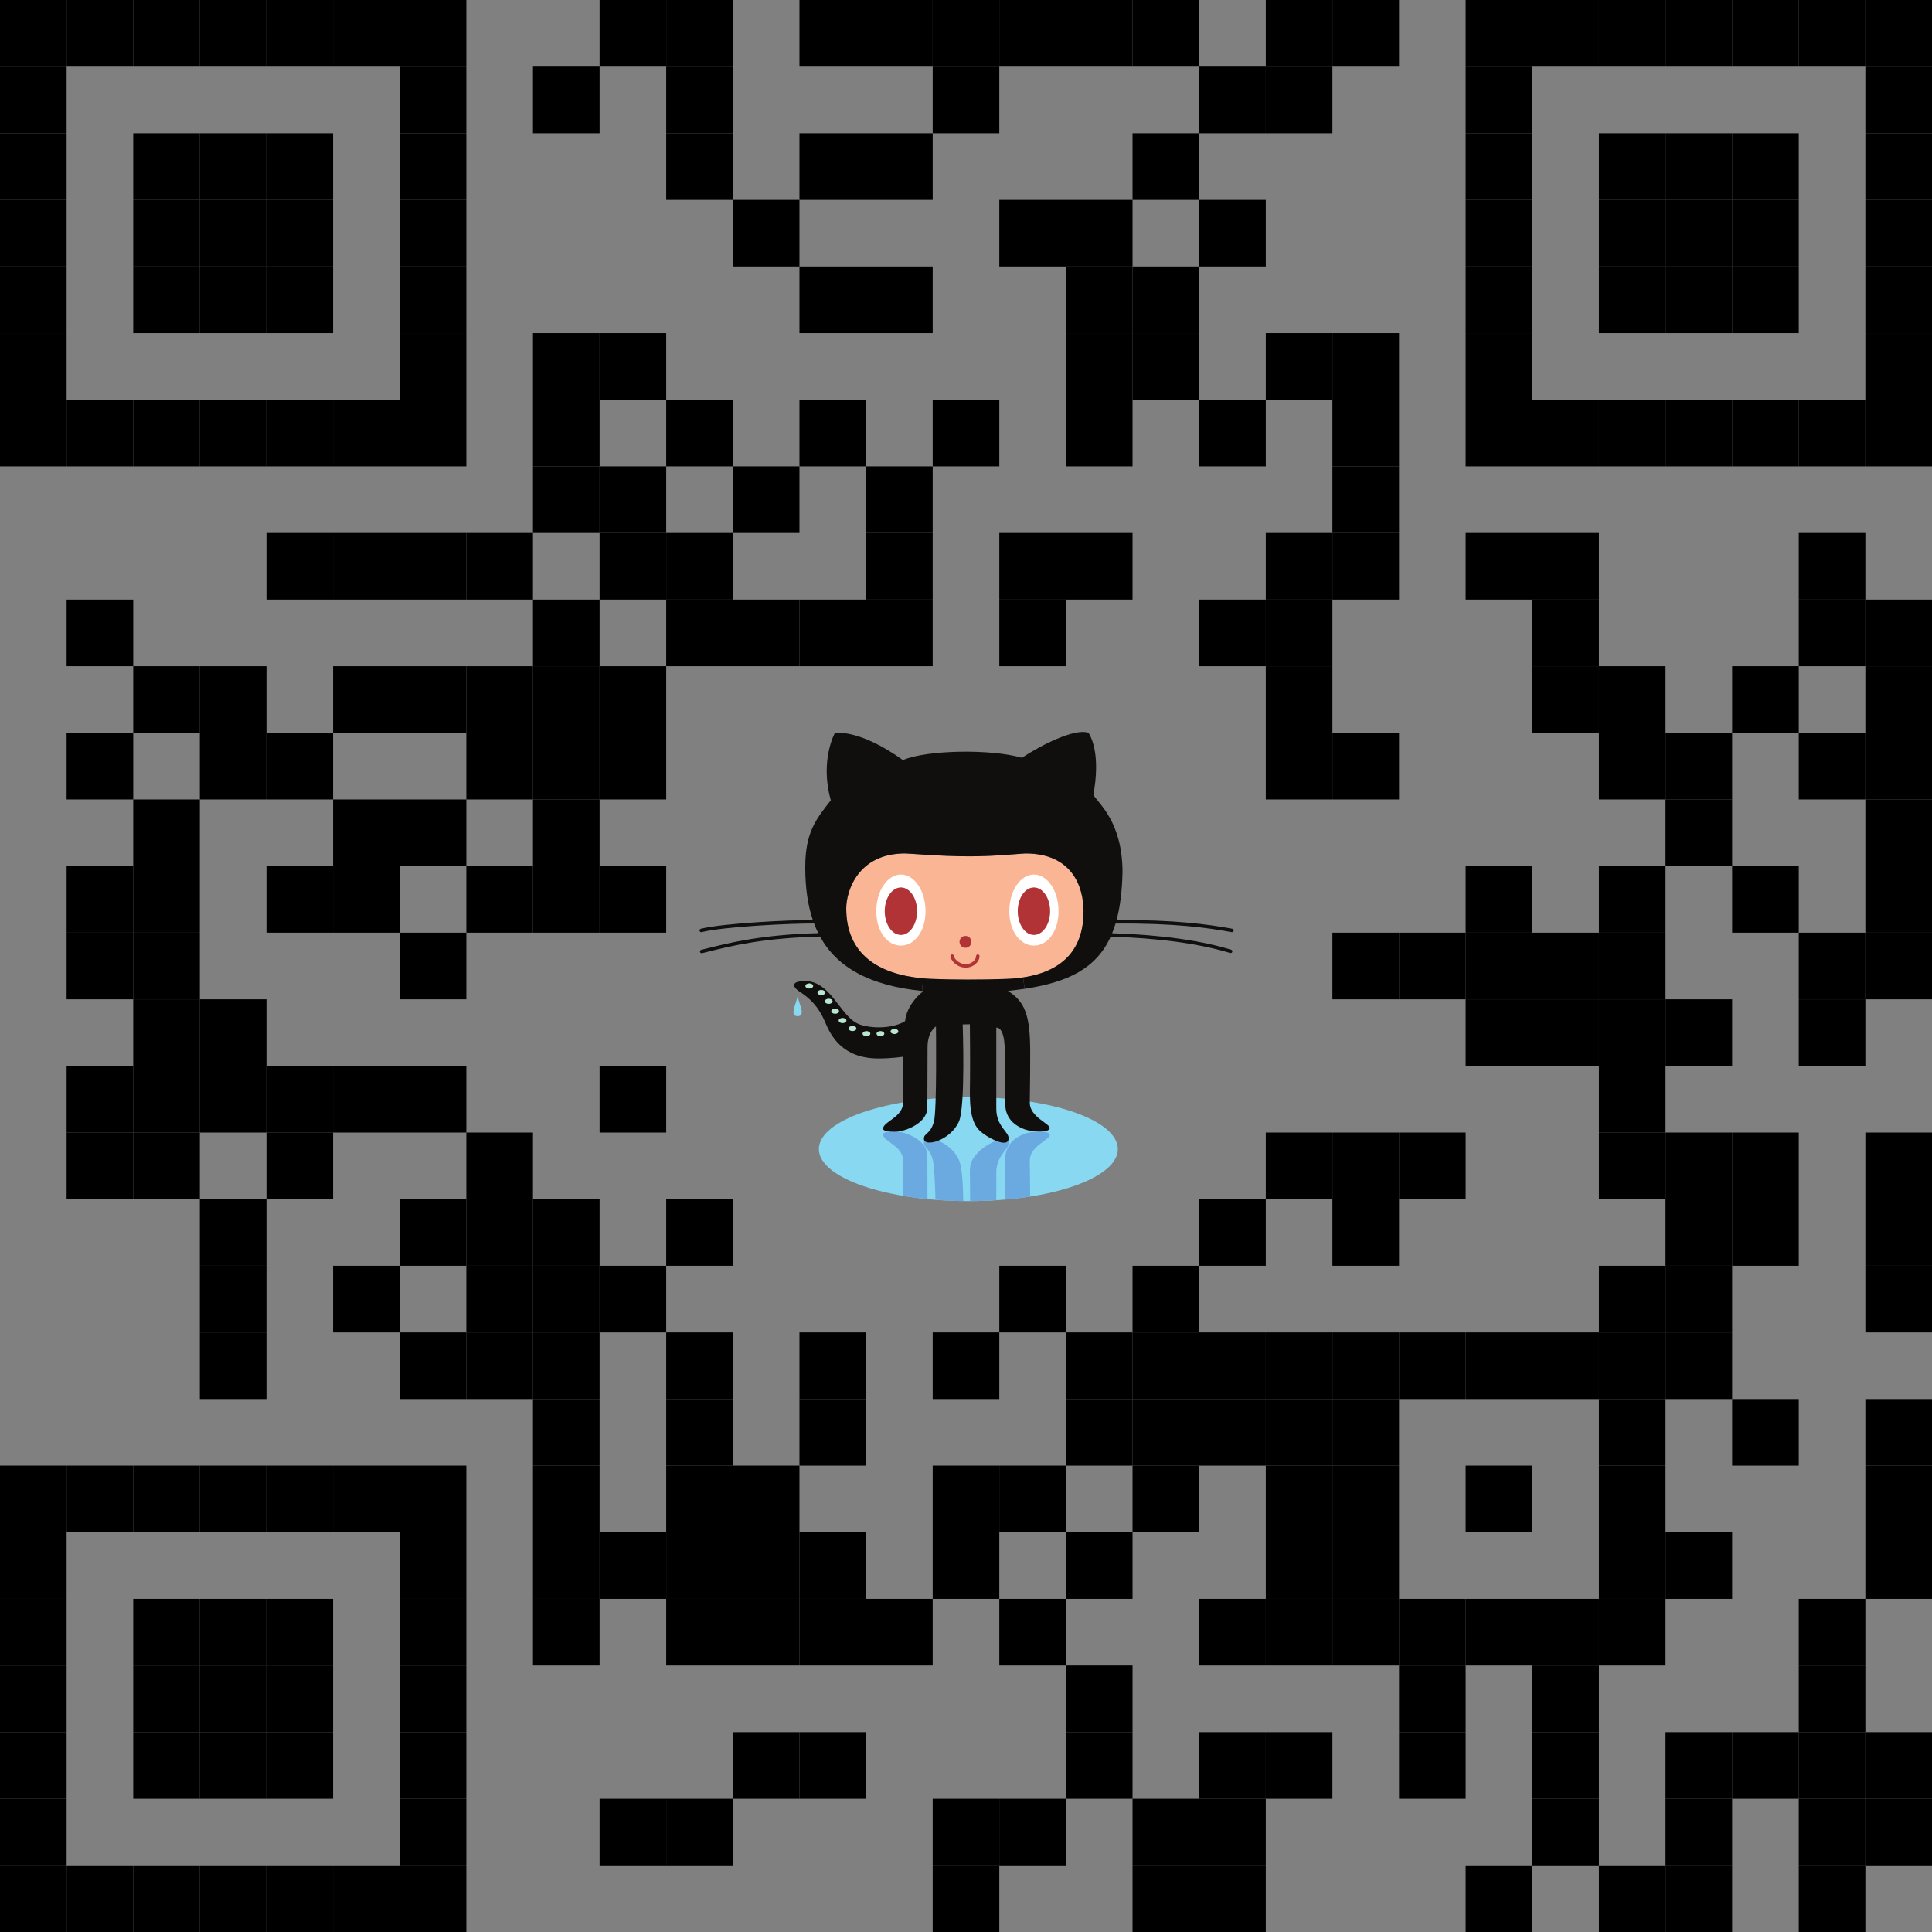 <?xml version="1.0" standalone="no"?>
<!DOCTYPE svg PUBLIC "-//W3C//DTD SVG 1.1//EN"
"http://www.w3.org/Graphics/SVG/1.1/DTD/svg11.dtd">
<svg xmlns:dc="http://purl.org/dc/elements/1.1/" xmlns:ns0="http://www.w3.org/2000/svg" xmlns:ns2="http://creativecommons.org/ns#" xmlns:ns4="http://sodipodi.sourceforge.net/DTD/sodipodi-0.dtd" xmlns:ns5="http://www.inkscape.org/namespaces/inkscape" xmlns:rdf="http://www.w3.org/1999/02/22-rdf-syntax-ns#" height="290" version="1.1" width="290" xmlns="http://www.w3.org/2000/svg"><rect width="100%" height="100%" fill="#808080" stroke="none"/><rect fill="black" height="10" width="10" x="0" y="0" /><rect fill="black" height="10" width="10" x="0" y="10" /><rect fill="black" height="10" width="10" x="0" y="20" /><rect fill="black" height="10" width="10" x="0" y="30" /><rect fill="black" height="10" width="10" x="0" y="40" /><rect fill="black" height="10" width="10" x="0" y="50" /><rect fill="black" height="10" width="10" x="0" y="60" /><rect fill="black" height="10" width="10" x="0" y="220" /><rect fill="black" height="10" width="10" x="0" y="230" /><rect fill="black" height="10" width="10" x="0" y="240" /><rect fill="black" height="10" width="10" x="0" y="250" /><rect fill="black" height="10" width="10" x="0" y="260" /><rect fill="black" height="10" width="10" x="0" y="270" /><rect fill="black" height="10" width="10" x="0" y="280" /><rect fill="black" height="10" width="10" x="10" y="0" /><rect fill="black" height="10" width="10" x="10" y="60" /><rect fill="black" height="10" width="10" x="10" y="90" /><rect fill="black" height="10" width="10" x="10" y="110" /><rect fill="black" height="10" width="10" x="10" y="130" /><rect fill="black" height="10" width="10" x="10" y="140" /><rect fill="black" height="10" width="10" x="10" y="160" /><rect fill="black" height="10" width="10" x="10" y="170" /><rect fill="black" height="10" width="10" x="10" y="220" /><rect fill="black" height="10" width="10" x="10" y="280" /><rect fill="black" height="10" width="10" x="20" y="0" /><rect fill="black" height="10" width="10" x="20" y="20" /><rect fill="black" height="10" width="10" x="20" y="30" /><rect fill="black" height="10" width="10" x="20" y="40" /><rect fill="black" height="10" width="10" x="20" y="60" /><rect fill="black" height="10" width="10" x="20" y="100" /><rect fill="black" height="10" width="10" x="20" y="120" /><rect fill="black" height="10" width="10" x="20" y="130" /><rect fill="black" height="10" width="10" x="20" y="140" /><rect fill="black" height="10" width="10" x="20" y="150" /><rect fill="black" height="10" width="10" x="20" y="160" /><rect fill="black" height="10" width="10" x="20" y="170" /><rect fill="black" height="10" width="10" x="20" y="220" /><rect fill="black" height="10" width="10" x="20" y="240" /><rect fill="black" height="10" width="10" x="20" y="250" /><rect fill="black" height="10" width="10" x="20" y="260" /><rect fill="black" height="10" width="10" x="20" y="280" /><rect fill="black" height="10" width="10" x="30" y="0" /><rect fill="black" height="10" width="10" x="30" y="20" /><rect fill="black" height="10" width="10" x="30" y="30" /><rect fill="black" height="10" width="10" x="30" y="40" /><rect fill="black" height="10" width="10" x="30" y="60" /><rect fill="black" height="10" width="10" x="30" y="100" /><rect fill="black" height="10" width="10" x="30" y="110" /><rect fill="black" height="10" width="10" x="30" y="150" /><rect fill="black" height="10" width="10" x="30" y="160" /><rect fill="black" height="10" width="10" x="30" y="180" /><rect fill="black" height="10" width="10" x="30" y="190" /><rect fill="black" height="10" width="10" x="30" y="200" /><rect fill="black" height="10" width="10" x="30" y="220" /><rect fill="black" height="10" width="10" x="30" y="240" /><rect fill="black" height="10" width="10" x="30" y="250" /><rect fill="black" height="10" width="10" x="30" y="260" /><rect fill="black" height="10" width="10" x="30" y="280" /><rect fill="black" height="10" width="10" x="40" y="0" /><rect fill="black" height="10" width="10" x="40" y="20" /><rect fill="black" height="10" width="10" x="40" y="30" /><rect fill="black" height="10" width="10" x="40" y="40" /><rect fill="black" height="10" width="10" x="40" y="60" /><rect fill="black" height="10" width="10" x="40" y="80" /><rect fill="black" height="10" width="10" x="40" y="110" /><rect fill="black" height="10" width="10" x="40" y="130" /><rect fill="black" height="10" width="10" x="40" y="160" /><rect fill="black" height="10" width="10" x="40" y="170" /><rect fill="black" height="10" width="10" x="40" y="220" /><rect fill="black" height="10" width="10" x="40" y="240" /><rect fill="black" height="10" width="10" x="40" y="250" /><rect fill="black" height="10" width="10" x="40" y="260" /><rect fill="black" height="10" width="10" x="40" y="280" /><rect fill="black" height="10" width="10" x="50" y="0" /><rect fill="black" height="10" width="10" x="50" y="60" /><rect fill="black" height="10" width="10" x="50" y="80" /><rect fill="black" height="10" width="10" x="50" y="100" /><rect fill="black" height="10" width="10" x="50" y="120" /><rect fill="black" height="10" width="10" x="50" y="130" /><rect fill="black" height="10" width="10" x="50" y="160" /><rect fill="black" height="10" width="10" x="50" y="190" /><rect fill="black" height="10" width="10" x="50" y="220" /><rect fill="black" height="10" width="10" x="50" y="280" /><rect fill="black" height="10" width="10" x="60" y="0" /><rect fill="black" height="10" width="10" x="60" y="10" /><rect fill="black" height="10" width="10" x="60" y="20" /><rect fill="black" height="10" width="10" x="60" y="30" /><rect fill="black" height="10" width="10" x="60" y="40" /><rect fill="black" height="10" width="10" x="60" y="50" /><rect fill="black" height="10" width="10" x="60" y="60" /><rect fill="black" height="10" width="10" x="60" y="80" /><rect fill="black" height="10" width="10" x="60" y="100" /><rect fill="black" height="10" width="10" x="60" y="120" /><rect fill="black" height="10" width="10" x="60" y="140" /><rect fill="black" height="10" width="10" x="60" y="160" /><rect fill="black" height="10" width="10" x="60" y="180" /><rect fill="black" height="10" width="10" x="60" y="200" /><rect fill="black" height="10" width="10" x="60" y="220" /><rect fill="black" height="10" width="10" x="60" y="230" /><rect fill="black" height="10" width="10" x="60" y="240" /><rect fill="black" height="10" width="10" x="60" y="250" /><rect fill="black" height="10" width="10" x="60" y="260" /><rect fill="black" height="10" width="10" x="60" y="270" /><rect fill="black" height="10" width="10" x="60" y="280" /><rect fill="black" height="10" width="10" x="70" y="80" /><rect fill="black" height="10" width="10" x="70" y="100" /><rect fill="black" height="10" width="10" x="70" y="110" /><rect fill="black" height="10" width="10" x="70" y="130" /><rect fill="black" height="10" width="10" x="70" y="170" /><rect fill="black" height="10" width="10" x="70" y="180" /><rect fill="black" height="10" width="10" x="70" y="190" /><rect fill="black" height="10" width="10" x="70" y="200" /><rect fill="black" height="10" width="10" x="80" y="10" /><rect fill="black" height="10" width="10" x="80" y="50" /><rect fill="black" height="10" width="10" x="80" y="60" /><rect fill="black" height="10" width="10" x="80" y="70" /><rect fill="black" height="10" width="10" x="80" y="90" /><rect fill="black" height="10" width="10" x="80" y="100" /><rect fill="black" height="10" width="10" x="80" y="110" /><rect fill="black" height="10" width="10" x="80" y="120" /><rect fill="black" height="10" width="10" x="80" y="130" /><rect fill="black" height="10" width="10" x="80" y="180" /><rect fill="black" height="10" width="10" x="80" y="190" /><rect fill="black" height="10" width="10" x="80" y="200" /><rect fill="black" height="10" width="10" x="80" y="210" /><rect fill="black" height="10" width="10" x="80" y="220" /><rect fill="black" height="10" width="10" x="80" y="230" /><rect fill="black" height="10" width="10" x="80" y="240" /><rect fill="black" height="10" width="10" x="90" y="0" /><rect fill="black" height="10" width="10" x="90" y="50" /><rect fill="black" height="10" width="10" x="90" y="70" /><rect fill="black" height="10" width="10" x="90" y="80" /><rect fill="black" height="10" width="10" x="90" y="100" /><rect fill="black" height="10" width="10" x="90" y="110" /><rect fill="black" height="10" width="10" x="90" y="130" /><rect fill="black" height="10" width="10" x="90" y="160" /><rect fill="black" height="10" width="10" x="90" y="190" /><rect fill="black" height="10" width="10" x="90" y="230" /><rect fill="black" height="10" width="10" x="90" y="270" /><rect fill="black" height="10" width="10" x="100" y="0" /><rect fill="black" height="10" width="10" x="100" y="10" /><rect fill="black" height="10" width="10" x="100" y="20" /><rect fill="black" height="10" width="10" x="100" y="60" /><rect fill="black" height="10" width="10" x="100" y="80" /><rect fill="black" height="10" width="10" x="100" y="90" /><rect fill="black" height="10" width="10" x="100" y="180" /><rect fill="black" height="10" width="10" x="100" y="200" /><rect fill="black" height="10" width="10" x="100" y="210" /><rect fill="black" height="10" width="10" x="100" y="220" /><rect fill="black" height="10" width="10" x="100" y="230" /><rect fill="black" height="10" width="10" x="100" y="240" /><rect fill="black" height="10" width="10" x="100" y="270" /><rect fill="black" height="10" width="10" x="110" y="30" /><rect fill="black" height="10" width="10" x="110" y="70" /><rect fill="black" height="10" width="10" x="110" y="90" /><rect fill="black" height="10" width="10" x="110" y="220" /><rect fill="black" height="10" width="10" x="110" y="230" /><rect fill="black" height="10" width="10" x="110" y="240" /><rect fill="black" height="10" width="10" x="110" y="260" /><rect fill="black" height="10" width="10" x="120" y="0" /><rect fill="black" height="10" width="10" x="120" y="20" /><rect fill="black" height="10" width="10" x="120" y="40" /><rect fill="black" height="10" width="10" x="120" y="60" /><rect fill="black" height="10" width="10" x="120" y="90" /><rect fill="black" height="10" width="10" x="120" y="200" /><rect fill="black" height="10" width="10" x="120" y="210" /><rect fill="black" height="10" width="10" x="120" y="230" /><rect fill="black" height="10" width="10" x="120" y="240" /><rect fill="black" height="10" width="10" x="120" y="260" /><rect fill="black" height="10" width="10" x="130" y="0" /><rect fill="black" height="10" width="10" x="130" y="20" /><rect fill="black" height="10" width="10" x="130" y="40" /><rect fill="black" height="10" width="10" x="130" y="70" /><rect fill="black" height="10" width="10" x="130" y="80" /><rect fill="black" height="10" width="10" x="130" y="90" /><rect fill="black" height="10" width="10" x="130" y="240" /><rect fill="black" height="10" width="10" x="140" y="0" /><rect fill="black" height="10" width="10" x="140" y="10" /><rect fill="black" height="10" width="10" x="140" y="60" /><rect fill="black" height="10" width="10" x="140" y="200" /><rect fill="black" height="10" width="10" x="140" y="220" /><rect fill="black" height="10" width="10" x="140" y="230" /><rect fill="black" height="10" width="10" x="140" y="270" /><rect fill="black" height="10" width="10" x="140" y="280" /><rect fill="black" height="10" width="10" x="150" y="0" /><rect fill="black" height="10" width="10" x="150" y="30" /><rect fill="black" height="10" width="10" x="150" y="80" /><rect fill="black" height="10" width="10" x="150" y="90" /><rect fill="black" height="10" width="10" x="150" y="190" /><rect fill="black" height="10" width="10" x="150" y="220" /><rect fill="black" height="10" width="10" x="150" y="240" /><rect fill="black" height="10" width="10" x="150" y="270" /><rect fill="black" height="10" width="10" x="160" y="0" /><rect fill="black" height="10" width="10" x="160" y="30" /><rect fill="black" height="10" width="10" x="160" y="40" /><rect fill="black" height="10" width="10" x="160" y="50" /><rect fill="black" height="10" width="10" x="160" y="60" /><rect fill="black" height="10" width="10" x="160" y="80" /><rect fill="black" height="10" width="10" x="160" y="200" /><rect fill="black" height="10" width="10" x="160" y="210" /><rect fill="black" height="10" width="10" x="160" y="230" /><rect fill="black" height="10" width="10" x="160" y="250" /><rect fill="black" height="10" width="10" x="160" y="260" /><rect fill="black" height="10" width="10" x="170" y="0" /><rect fill="black" height="10" width="10" x="170" y="20" /><rect fill="black" height="10" width="10" x="170" y="40" /><rect fill="black" height="10" width="10" x="170" y="50" /><rect fill="black" height="10" width="10" x="170" y="190" /><rect fill="black" height="10" width="10" x="170" y="200" /><rect fill="black" height="10" width="10" x="170" y="210" /><rect fill="black" height="10" width="10" x="170" y="220" /><rect fill="black" height="10" width="10" x="170" y="270" /><rect fill="black" height="10" width="10" x="170" y="280" /><rect fill="black" height="10" width="10" x="180" y="10" /><rect fill="black" height="10" width="10" x="180" y="30" /><rect fill="black" height="10" width="10" x="180" y="60" /><rect fill="black" height="10" width="10" x="180" y="90" /><rect fill="black" height="10" width="10" x="180" y="180" /><rect fill="black" height="10" width="10" x="180" y="200" /><rect fill="black" height="10" width="10" x="180" y="210" /><rect fill="black" height="10" width="10" x="180" y="240" /><rect fill="black" height="10" width="10" x="180" y="260" /><rect fill="black" height="10" width="10" x="180" y="270" /><rect fill="black" height="10" width="10" x="180" y="280" /><rect fill="black" height="10" width="10" x="190" y="0" /><rect fill="black" height="10" width="10" x="190" y="10" /><rect fill="black" height="10" width="10" x="190" y="50" /><rect fill="black" height="10" width="10" x="190" y="80" /><rect fill="black" height="10" width="10" x="190" y="90" /><rect fill="black" height="10" width="10" x="190" y="100" /><rect fill="black" height="10" width="10" x="190" y="110" /><rect fill="black" height="10" width="10" x="190" y="170" /><rect fill="black" height="10" width="10" x="190" y="200" /><rect fill="black" height="10" width="10" x="190" y="210" /><rect fill="black" height="10" width="10" x="190" y="220" /><rect fill="black" height="10" width="10" x="190" y="230" /><rect fill="black" height="10" width="10" x="190" y="240" /><rect fill="black" height="10" width="10" x="190" y="260" /><rect fill="black" height="10" width="10" x="200" y="0" /><rect fill="black" height="10" width="10" x="200" y="50" /><rect fill="black" height="10" width="10" x="200" y="60" /><rect fill="black" height="10" width="10" x="200" y="70" /><rect fill="black" height="10" width="10" x="200" y="80" /><rect fill="black" height="10" width="10" x="200" y="110" /><rect fill="black" height="10" width="10" x="200" y="140" /><rect fill="black" height="10" width="10" x="200" y="170" /><rect fill="black" height="10" width="10" x="200" y="180" /><rect fill="black" height="10" width="10" x="200" y="200" /><rect fill="black" height="10" width="10" x="200" y="210" /><rect fill="black" height="10" width="10" x="200" y="220" /><rect fill="black" height="10" width="10" x="200" y="230" /><rect fill="black" height="10" width="10" x="200" y="240" /><rect fill="black" height="10" width="10" x="210" y="140" /><rect fill="black" height="10" width="10" x="210" y="170" /><rect fill="black" height="10" width="10" x="210" y="200" /><rect fill="black" height="10" width="10" x="210" y="240" /><rect fill="black" height="10" width="10" x="210" y="250" /><rect fill="black" height="10" width="10" x="210" y="260" /><rect fill="black" height="10" width="10" x="220" y="0" /><rect fill="black" height="10" width="10" x="220" y="10" /><rect fill="black" height="10" width="10" x="220" y="20" /><rect fill="black" height="10" width="10" x="220" y="30" /><rect fill="black" height="10" width="10" x="220" y="40" /><rect fill="black" height="10" width="10" x="220" y="50" /><rect fill="black" height="10" width="10" x="220" y="60" /><rect fill="black" height="10" width="10" x="220" y="80" /><rect fill="black" height="10" width="10" x="220" y="130" /><rect fill="black" height="10" width="10" x="220" y="140" /><rect fill="black" height="10" width="10" x="220" y="150" /><rect fill="black" height="10" width="10" x="220" y="200" /><rect fill="black" height="10" width="10" x="220" y="220" /><rect fill="black" height="10" width="10" x="220" y="240" /><rect fill="black" height="10" width="10" x="220" y="280" /><rect fill="black" height="10" width="10" x="230" y="0" /><rect fill="black" height="10" width="10" x="230" y="60" /><rect fill="black" height="10" width="10" x="230" y="80" /><rect fill="black" height="10" width="10" x="230" y="90" /><rect fill="black" height="10" width="10" x="230" y="100" /><rect fill="black" height="10" width="10" x="230" y="140" /><rect fill="black" height="10" width="10" x="230" y="150" /><rect fill="black" height="10" width="10" x="230" y="200" /><rect fill="black" height="10" width="10" x="230" y="240" /><rect fill="black" height="10" width="10" x="230" y="250" /><rect fill="black" height="10" width="10" x="230" y="260" /><rect fill="black" height="10" width="10" x="230" y="270" /><rect fill="black" height="10" width="10" x="240" y="0" /><rect fill="black" height="10" width="10" x="240" y="20" /><rect fill="black" height="10" width="10" x="240" y="30" /><rect fill="black" height="10" width="10" x="240" y="40" /><rect fill="black" height="10" width="10" x="240" y="60" /><rect fill="black" height="10" width="10" x="240" y="100" /><rect fill="black" height="10" width="10" x="240" y="110" /><rect fill="black" height="10" width="10" x="240" y="130" /><rect fill="black" height="10" width="10" x="240" y="140" /><rect fill="black" height="10" width="10" x="240" y="150" /><rect fill="black" height="10" width="10" x="240" y="160" /><rect fill="black" height="10" width="10" x="240" y="170" /><rect fill="black" height="10" width="10" x="240" y="190" /><rect fill="black" height="10" width="10" x="240" y="200" /><rect fill="black" height="10" width="10" x="240" y="210" /><rect fill="black" height="10" width="10" x="240" y="220" /><rect fill="black" height="10" width="10" x="240" y="230" /><rect fill="black" height="10" width="10" x="240" y="240" /><rect fill="black" height="10" width="10" x="240" y="280" /><rect fill="black" height="10" width="10" x="250" y="0" /><rect fill="black" height="10" width="10" x="250" y="20" /><rect fill="black" height="10" width="10" x="250" y="30" /><rect fill="black" height="10" width="10" x="250" y="40" /><rect fill="black" height="10" width="10" x="250" y="60" /><rect fill="black" height="10" width="10" x="250" y="110" /><rect fill="black" height="10" width="10" x="250" y="120" /><rect fill="black" height="10" width="10" x="250" y="150" /><rect fill="black" height="10" width="10" x="250" y="170" /><rect fill="black" height="10" width="10" x="250" y="180" /><rect fill="black" height="10" width="10" x="250" y="190" /><rect fill="black" height="10" width="10" x="250" y="200" /><rect fill="black" height="10" width="10" x="250" y="230" /><rect fill="black" height="10" width="10" x="250" y="260" /><rect fill="black" height="10" width="10" x="250" y="270" /><rect fill="black" height="10" width="10" x="250" y="280" /><rect fill="black" height="10" width="10" x="260" y="0" /><rect fill="black" height="10" width="10" x="260" y="20" /><rect fill="black" height="10" width="10" x="260" y="30" /><rect fill="black" height="10" width="10" x="260" y="40" /><rect fill="black" height="10" width="10" x="260" y="60" /><rect fill="black" height="10" width="10" x="260" y="100" /><rect fill="black" height="10" width="10" x="260" y="130" /><rect fill="black" height="10" width="10" x="260" y="170" /><rect fill="black" height="10" width="10" x="260" y="180" /><rect fill="black" height="10" width="10" x="260" y="210" /><rect fill="black" height="10" width="10" x="260" y="260" /><rect fill="black" height="10" width="10" x="270" y="0" /><rect fill="black" height="10" width="10" x="270" y="60" /><rect fill="black" height="10" width="10" x="270" y="80" /><rect fill="black" height="10" width="10" x="270" y="90" /><rect fill="black" height="10" width="10" x="270" y="110" /><rect fill="black" height="10" width="10" x="270" y="140" /><rect fill="black" height="10" width="10" x="270" y="150" /><rect fill="black" height="10" width="10" x="270" y="240" /><rect fill="black" height="10" width="10" x="270" y="250" /><rect fill="black" height="10" width="10" x="270" y="260" /><rect fill="black" height="10" width="10" x="270" y="270" /><rect fill="black" height="10" width="10" x="270" y="280" /><rect fill="black" height="10" width="10" x="280" y="0" /><rect fill="black" height="10" width="10" x="280" y="10" /><rect fill="black" height="10" width="10" x="280" y="20" /><rect fill="black" height="10" width="10" x="280" y="30" /><rect fill="black" height="10" width="10" x="280" y="40" /><rect fill="black" height="10" width="10" x="280" y="50" /><rect fill="black" height="10" width="10" x="280" y="60" /><rect fill="black" height="10" width="10" x="280" y="90" /><rect fill="black" height="10" width="10" x="280" y="100" /><rect fill="black" height="10" width="10" x="280" y="110" /><rect fill="black" height="10" width="10" x="280" y="120" /><rect fill="black" height="10" width="10" x="280" y="130" /><rect fill="black" height="10" width="10" x="280" y="140" /><rect fill="black" height="10" width="10" x="280" y="170" /><rect fill="black" height="10" width="10" x="280" y="180" /><rect fill="black" height="10" width="10" x="280" y="190" /><rect fill="black" height="10" width="10" x="280" y="210" /><rect fill="black" height="10" width="10" x="280" y="220" /><rect fill="black" height="10" width="10" x="280" y="230" /><rect fill="black" height="10" width="10" x="280" y="260" /><rect fill="black" height="10" width="10" x="280" y="270" /><g transform="translate(105.0 109.872) scale(0.138)"><ns0:defs id="defs6" /><ns4:namedview bordercolor="#666666" borderopacity="1" gridtolerance="10" guidetolerance="10" id="namedview4" objecttolerance="10" pagecolor="#ffffff" showgrid="false" ns5:current-layer="g10" ns5:cx="290.52499" ns5:cy="255.1375" ns5:pageopacity="0" ns5:pageshadow="2" ns5:window-height="480" ns5:window-maximized="0" ns5:window-width="640" ns5:window-x="0" ns5:window-y="26" ns5:zoom="0.46249572" /><ns0:g id="g10" transform="matrix(1.25,0,0,-1.25,0,510.275)" ns5:groupmode="layer" ns5:label="ink_ext_XXXXXX"><ns0:g id="g12" transform="scale(0.1,0.1)"><ns0:path d="M 3640.01,452.5 C 3640.01,202.59 3065.37,0 2344.18,0 1622.99,0 1038.34,202.59 1038.34,452.5 c 0,249.91 584.65,452.5 1305.84,452.5 721.19,0 1295.83,-202.59 1295.83,-452.5" id="path14" style="fill:#87d8f0;fill-opacity:1;fill-rule:nonzero;stroke:none" /><ns0:path d="m 2582.51,7.52 c 0,86.879 0,174.769 0,238.55 0,153.34 107.5,200 107.5,256.672 0,97.5 -196.21,-9.262 -256.67,-70 C 2341.26,340.23 2351.67,304 2353.9,148.961 c 0.57,-40.121 0.74,-93.031 0.68,-148.961 77.9,0.211 154.05,2.781 227.93,7.52" id="path16" style="fill:#6aaae1;fill-opacity:1;fill-rule:nonzero;stroke:none" /><ns0:path d="m 1983.72,17.422 c -0.5,131.687 -1.21,309.34 -1.21,379.058 0,133.75 -190,210 -281.25,210 -46.24,0 -103.75,-2.39 -103.75,-26.82 0,-61.93 173.75,-98.18 173.75,-226.93 0,-70.91 -1.01,-212.718 -1.75,-306.679 68.27,-11.621 139.87,-21.242 214.21,-28.629" id="path18" style="fill:#6aaae1;fill-opacity:1;fill-rule:nonzero;stroke:none" /><ns0:path d="m 2874.18,357.742 c 1.66,121.668 179.99,180.008 173.33,219.168 -6.67,39.16 -149.27,32.77 -215.86,9.559 C 2642.78,520.641 2661.67,363.57 2661.67,363.57 L 2656.6,13.07 c 76.53,6.551 150.31,15.441 220.67,26.461 -0.89,213.528 -3.96,254.617 -3.09,318.211" id="path20" style="fill:#6aaae1;fill-opacity:1;fill-rule:nonzero;stroke:none" /><ns0:path d="m 2257,358.961 c -75.74,167.519 -304.49,225.019 -304.49,148.769 0,-51.25 46.25,-35 77.5,-150 12.61,-46.41 19.44,-198.929 23.14,-346.48 78.23,-6.168 159.13,-9.891 242,-10.949 C 2293.25,146.09 2284.2,298.398 2257,358.961" id="path22" style="fill:#6aaae1;fill-opacity:1;fill-rule:nonzero;stroke:none" /><ns0:path d="m 853.352,1609.16 c -80.532,0 -0.368,126.47 -0.008,183.33 1.379,-58.43 80.535,-183.33 0.008,-183.33" id="path24" style="fill:#87d8f0;fill-opacity:1;fill-rule:nonzero;stroke:none" /><ns0:path d="m 2836.71,3025 c 402.7,0 505,-285 505,-505 0,-299.9 -150.9,-517.3 -526.4,-573.49 -46.1,-6.91 -95.6,-11.41 -148.6,-13.31 -226.7,-8.2 -453.3,-7.09 -640,0.1 -27.1,1 -53.7,2.7 -79.8,5 -391.9,34.3 -670.2,211.51 -670.2,608.4 0,150.3 101.6,478.3 511.6,478.3 40.6,0 305.7,-25 561.7,-25 227.3,0 457.2,25 486.7,25" id="path26" style="fill:#fab594;fill-opacity:1;fill-rule:nonzero;stroke:none" /><ns0:path d="m 4636.11,2369.8 c 8.1,-1.6 13.5,-9.4 12,-17.5 -1.3,-7.2 -7.7,-12.3 -14.7,-12.3 -0.9,0 -1.9,0.1 -2.8,0.2 -204.5,37.8 -502.1,79.4 -1010.3,74.7 -8.9,-29.5 -18.9,-57.6 -29.8,-84.4 173,-5.8 648.1,-24.3 1035.5,-142.8 8,-2.4 12.4,-10.8 10,-18.8 -2,-6.4 -7.9,-10.6 -14.3,-10.6 -1.5,0 -3,0.2 -4.4,0.7 -392.8,120.1 -878.2,136.6 -1039.6,141.9 -125.2,-274.9 -367.5,-396.3 -748.2,-453.4 l -14.2,99.01 c 375.5,56.19 526.4,273.59 526.4,573.49 0,220 -102.3,505 -505,505 -29.5,0 -259.4,-25 -486.7,-25 -256,0 -521.1,25 -561.7,25 -410,0 -511.6,-328 -511.6,-478.3 0,-396.89 278.3,-574.1 670.2,-608.4 l -10.9,-109.5 c -465.9,47.2 -742.9,211.1 -887.2,473.1 -495.404,-11.9 -776.599,-82.2 -982.701,-133.7 -15,-3.8 -29.602,-7.4 -43.801,-11 -1.199,-0.3 -2.398,-0.4 -3.598,-0.4 -6.801,0 -12.898,4.6 -14.598,11.4 -2.004,8 2.996,16.2 10.992,18.2 14.207,3.5 28.805,7.1 43.703,10.9 205.503,51.3 484.902,121.2 974.401,134.2 -13.5,27.1 -25.7,55.1 -36.601,84 -190.398,1.6 -777.097,-25.4 -978,-75.1 -1.199,-0.3 -2.398,-0.4 -3.598,-0.4 -6.699,0 -12.902,4.6 -14.602,11.4 -1.898,8 2.996,16.2 11,18.2 199.098,49.2 771.598,76.5 974.402,76 -45.601,134.2 -65.8,287.9 -65.8,459.6 0,304.8 94.998,419.8 222.498,582.3 -97.5,347.5 35,585 35,585 0,0 205,42.5 592.5,-235 210,90 770,97.5 1035,20 162.5,107.5 460,260 580,217.3 32.5,-52.3 102.5,-204.8 42.5,-539.8 40.7,-73.5 252.5,-230 253.3,-672.5 -3.4,-163.2 -20.4,-301 -51.9,-417.5 505.3,4.2 802.5,-37.5 1007.2,-75.2" id="path28" style="fill:#100f0d;fill-opacity:1;fill-rule:nonzero;stroke:none" /><ns0:path d="m 2874.21,852.5 c 1.6,-121.699 180,-180 173.3,-219.199 -6.7,-39.102 -149.3,-32.801 -215.9,-9.5 -188.8,65.801 -169.9,222.898 -169.9,222.898 l -6.3,431.201 c 0,0 12.9,232.1 -72.9,232.1 0,-46.7 0,-538.891 0,-705.801 0,-153.398 107.5,-200 107.5,-256.699 0,-97.5 -196.2,9.199 -256.7,70 -92.1,92.5 -81.6,288.699 -79.4,443.8 2.1,149.81 -1.4,477.5 -1.4,477.5 l -62.5,-1.3 c 0,0 25.6,-715.801 -33,-846.199 -75.8,-167.5 -304.5,-225.102 -304.5,-148.801 0,51.301 56.3,35 87.5,150 26.6,97.801 17.5,827.5 17.5,827.5 0,0 -73.3,-43.3 -73.3,-180 0,-62.5 -1.7,-419.898 -1.7,-526.199 0,-133.801 -190,-210 -281.3,-210 -46.2,0 -103.7,2.308 -103.7,26.801 0,61.898 173.7,98.199 173.7,226.898 0,111.602 -2.4,398.7 -2.4,398.7 0,0 -87.6,-15 -212.6,-15 -315,0 -414.6,201 -462,313.5 -61.7,146.5 -141.698,215.3 -226.698,270.3 -52.203,33.8 -64.2,73.61 -3.801,85 278.799,52.5 350.099,-316.2 536.299,-375 132.9,-41.9 303.8,-23.8 388.8,31.2 11.2,112.6 92.4,210 160,261.3 -4.3,0.4 -8.6,0.8 -12.8,1.3 l 10.9,109.5 c 26.1,-2.3 52.7,-4 79.8,-5 186.7,-7.19 413.3,-8.3 640,-0.1 53,1.9 102.5,6.4 148.6,13.31 l 14.2,-99.01 c -46.6,-7 -95.4,-13.09 -146.2,-18.3 150.9,-95 194.2,-214.2 194.2,-536.7 0,-322.5 -4.3,-365.801 -3.3,-440" id="path30" style="fill:#100f0d;fill-opacity:1;fill-rule:nonzero;stroke:none" /><ns0:path d="m 1966.67,2522.5 c 0,176.27 -95.88,319.17 -214.16,319.17 -118.28,0 -214.17,-142.9 -214.17,-319.17 0,-176.27 95.89,-299.16 214.17,-299.16 118.28,0 214.16,122.89 214.16,299.16" id="path32" style="fill:#ffffff;fill-opacity:1;fill-rule:nonzero;stroke:none" /><ns0:path d="m 3124.17,2522.5 c 0,176.27 -95.88,319.17 -214.16,319.17 -118.28,0 -214.17,-142.9 -214.17,-319.17 0,-176.27 95.89,-299.16 214.17,-299.16 118.28,0 214.16,122.89 214.16,299.16" id="path34" style="fill:#ffffff;fill-opacity:1;fill-rule:nonzero;stroke:none" /><ns0:path d="m 2315.84,2031.66 c -76.54,0 -132.5,65.77 -132.5,100 0,8.28 6.72,15 15,15 8.29,0 15,-6.72 15,-15 0,-16.92 42.53,-70 102.5,-70 51.99,0 90.83,36.96 90.83,70 0,8.28 6.72,15 15,15 8.29,0 15,-6.72 15,-15 0,-47.29 -49.62,-100 -120.83,-100" id="path36" style="fill:#b13335;fill-opacity:1;fill-rule:nonzero;stroke:none" /><ns0:path d="m 2365.84,2255.83 c 0,-28.53 -23.13,-51.67 -51.67,-51.67 -28.53,0 -51.67,23.14 -51.67,51.67 0,28.54 23.14,51.67 51.67,51.67 28.54,0 51.67,-23.13 51.67,-51.67" id="path38" style="fill:#b13335;fill-opacity:1;fill-rule:nonzero;stroke:none" /><ns0:path d="m 1893.34,2522.5 c 0,114.14 -63.05,206.67 -140.83,206.67 -77.78,0 -140.84,-92.53 -140.84,-206.67 0,-114.13 63.06,-206.66 140.84,-206.66 77.78,0 140.83,92.53 140.83,206.66" id="path40" style="fill:#b13335;fill-opacity:1;fill-rule:nonzero;stroke:none" /><ns0:path d="m 3050.84,2522.5 c 0,114.14 -63.05,206.67 -140.83,206.67 -77.78,0 -140.84,-92.53 -140.84,-206.67 0,-114.13 63.06,-206.66 140.84,-206.66 77.78,0 140.83,92.53 140.83,206.66" id="path42" style="fill:#b13335;fill-opacity:1;fill-rule:nonzero;stroke:none" /><ns0:path d="m 988.762,1872.08 c 0,-12.42 -15.114,-22.5 -33.75,-22.5 -18.641,0 -33.75,10.08 -33.75,22.5 0,12.42 15.109,22.5 33.75,22.5 18.636,0 33.75,-10.08 33.75,-22.5" id="path44" style="fill:#b9e6d0;fill-opacity:1;fill-rule:nonzero;stroke:none" /><ns0:path d="m 1093.76,1814.99 c 0,-12.42 -15.11,-22.5 -33.75,-22.5 -18.64,0 -33.75,10.08 -33.75,22.5 0,12.42 15.11,22.5 33.75,22.5 18.64,0 33.75,-10.08 33.75,-22.5" id="path46" style="fill:#b9e6d0;fill-opacity:1;fill-rule:nonzero;stroke:none" /><ns0:path d="m 1157.92,1738.74 c 0,-12.42 -15.11,-22.5 -33.75,-22.5 -18.63,0 -33.75,10.08 -33.75,22.5 0,12.42 15.12,22.5 33.75,22.5 18.64,0 33.75,-10.08 33.75,-22.5" id="path48" style="fill:#b9e6d0;fill-opacity:1;fill-rule:nonzero;stroke:none" /><ns0:path d="m 1214.17,1652.49 c 0,-12.42 -15.11,-22.5 -33.75,-22.5 -18.63,0 -33.75,10.08 -33.75,22.5 0,12.42 15.12,22.5 33.75,22.5 18.64,0 33.75,-10.08 33.75,-22.5" id="path50" style="fill:#b9e6d0;fill-opacity:1;fill-rule:nonzero;stroke:none" /><ns0:path d="m 1278.34,1571.24 c 0,-12.42 -15.11,-22.5 -33.75,-22.5 -18.64,0 -33.75,10.08 -33.75,22.5 0,12.42 15.11,22.5 33.75,22.5 18.64,0 33.75,-10.08 33.75,-22.5" id="path52" style="fill:#b9e6d0;fill-opacity:1;fill-rule:nonzero;stroke:none" /><ns0:path d="m 1365.01,1502.07 c 0,-12.42 -15.11,-22.5 -33.75,-22.5 -18.64,0 -33.75,10.08 -33.75,22.5 0,12.42 15.11,22.5 33.75,22.5 18.64,0 33.75,-10.08 33.75,-22.5" id="path54" style="fill:#b9e6d0;fill-opacity:1;fill-rule:nonzero;stroke:none" /><ns0:path d="m 1486.26,1457.07 c 0,-12.42 -15.11,-22.5 -33.75,-22.5 -18.64,0 -33.75,10.08 -33.75,22.5 0,12.42 15.11,22.5 33.75,22.5 18.64,0 33.75,-10.08 33.75,-22.5" id="path56" style="fill:#b9e6d0;fill-opacity:1;fill-rule:nonzero;stroke:none" /><ns0:path d="m 1607.92,1457.07 c 0,-12.42 -15.11,-22.5 -33.75,-22.5 -18.63,0 -33.75,10.08 -33.75,22.5 0,12.42 15.12,22.5 33.75,22.5 18.64,0 33.75,-10.08 33.75,-22.5" id="path58" style="fill:#b9e6d0;fill-opacity:1;fill-rule:nonzero;stroke:none" /><ns0:path d="m 1730.01,1476.24 c 0,-12.42 -15.11,-22.5 -33.75,-22.5 -18.64,0 -33.75,10.08 -33.75,22.5 0,12.42 15.11,22.5 33.75,22.5 18.64,0 33.75,-10.08 33.75,-22.5" id="path60" style="fill:#b9e6d0;fill-opacity:1;fill-rule:nonzero;stroke:none" /></ns0:g></ns0:g></g></svg>
